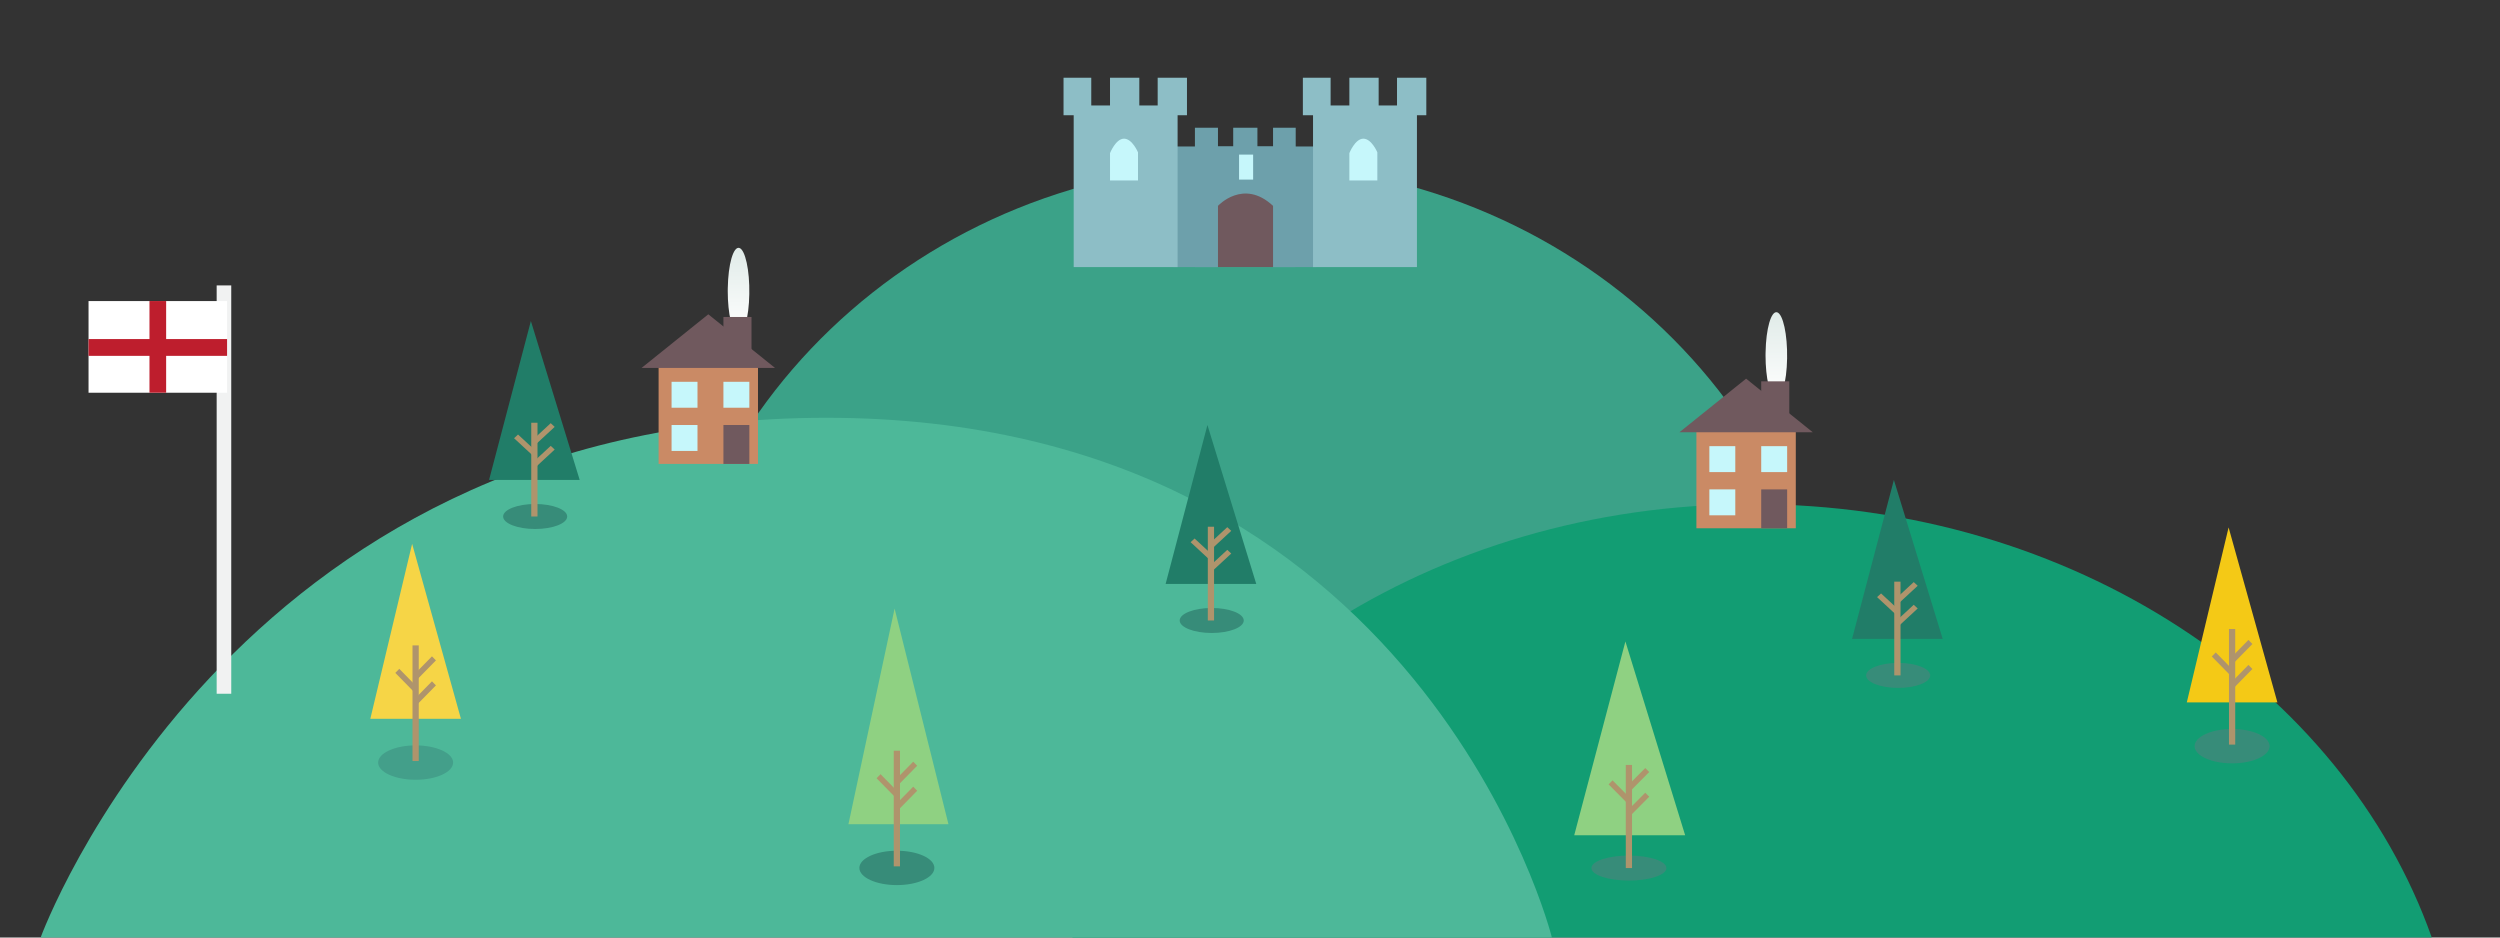 <svg xmlns="http://www.w3.org/2000/svg" width="800" height="300"><rect width="100%" height="100%" fill="#333333" stroke="none"/><path fill="#3BA288" d="M587.366 232.811c0-99.593-84.334-180.328-188.365-180.328-104.032 0-188.366 80.735-188.366 180.328h376.731z"/><path fill="#129D73" d="M343.17 300l434.993-.005c-28.396-80.271-115.028-138.673-217.497-138.673S371.562 219.727 343.17 300"/><path fill="#4DB899" d="M13 300s60.656-166.309 251.366-166.309S496.606 300 496.606 300H13z"/><path fill="#6DA0AB" d="M375.5 46.875h45.75v38.593H375.5z"/><g fill="#8DBEC6"><path d="M420.17 33.75h33.25v51.718h-33.25z"/><path d="M416.92 24.875h8.875v12h-8.875zM431.795 24.875h9.375v12h-9.375zM447.045 24.875h9.375v12h-9.375z"/></g><ellipse fill="#439F8A" cx="133" cy="244.025" rx="12" ry="5.5"/><path fill="#F6D546" d="M118.5 230.025l13.38-56 15.62 56h-29z"/><path fill="#AF946C" d="M132 206.525h2v37h-2z"/><path fill="#AF946C" d="M132.5 215.865l5.73-5.84 1.27 1.3-6.36 6.479-.43.221-.21-2.16zM132.5 223.865l5.73-5.84 1.27 1.3-6.36 6.479-.43.221-.21-2.16zM133.5 219.865l-5.73-5.84-1.27 1.3 6.36 6.479.43.221.21-2.16z"/><path fill="#CA8A65" d="M210.752 116.644h31.805v31.806h-31.805z"/><path fill="#C6F7FB" d="M214.9 122.175h8.297v8.297H214.9zM231.494 122.175h8.297v8.297h-8.297zM214.9 136.004h8.297v8.297H214.9z"/><path fill="#70595E" d="M231.494 136.004h8.297v12.445h-8.297zM226.654 100.574l21.352 17.162h-42.703l21.351-17.162z"/><linearGradient id="a" gradientUnits="userSpaceOnUse" x1="292.332" y1="75.699" x2="292.332" y2="48.03" gradientTransform="matrix(1 0 0 -1 -56 155)"><stop offset="0" stop-color="#e0ebe8"/><stop offset="1" stop-color="#fff"/></linearGradient><path fill="url(#a)" d="M232.891 92.167c.124-7.619 1.783-13.358 3.679-12.833 1.908.539 3.347 7.148 3.208 14.77-.123 7.619-1.783 13.356-3.678 12.833-1.812-.514-3.223-6.542-3.223-13.802"/><path fill="#70595E" d="M231.494 101.432h8.988v12.446h-8.988z"/><ellipse fill="#378C79" cx="521.25" cy="277.78" rx="12" ry="4"/><path fill="#8FD182" d="M503.75 267.29l16.38-62.02 19.12 62.02h-35.5z"/><path fill="#AF946C" d="M520.25 244.78h2v33h-2z"/><path fill="#AF946C" d="M520.75 251.53l5.73-5.76 1.27 1.279-6.36 6.41-.43.211-.21-2.14zM520.75 259.431l5.73-5.76 1.27 1.279-6.36 6.41-.43.21-.21-2.139zM521.75 255.48l-5.73-5.761-1.27 1.281 6.36 6.409.43.21.21-2.139z"/><ellipse fill="#378C79" cx="287" cy="277.734" rx="12" ry="5.5"/><path fill="#8FD182" d="M271.5 263.734l14.77-69 17.23 69h-32z"/><path fill="#AF946C" d="M286 240.234h2v37h-2z"/><path fill="#AF946C" d="M286.5 249.574l5.73-5.84 1.27 1.3-6.36 6.48-.43.22-.21-2.16zM286.5 257.574l5.73-5.84 1.27 1.3-6.36 6.48-.43.22-.21-2.16zM287.5 253.574l-5.73-5.84-1.27 1.3 6.36 6.48.43.22.21-2.16z"/><g><ellipse fill="#378C79" cx="171.25" cy="165.279" rx="10.25" ry="4"/><path fill="#217D68" d="M156.5 153.578l13.38-50.849 15.62 50.849h-29z"/><path fill="#AF946C" d="M170 135.279h2v30h-2z"/><path fill="#AF946C" d="M170.5 140.719l5.73-5.3 1.27 1.18-6.36 5.89-.43.19-.21-1.96zM170.5 147.979l5.73-5.3 1.27 1.18-6.36 5.89-.43.19-.21-1.96zM171.5 144.349l-5.73-5.3-1.27 1.18 6.36 5.89.43.19.21-1.96z"/></g><g><path fill="#F1F2F2" d="M69.333 91.333H74V222h-4.667z"/><path fill="#FFF" d="M28.333 96.333h44.333v29.333H28.333z"/><path fill="#BE1E2D" d="M47.833 96.333h5.333v29.333h-5.333z"/><path fill="#BE1E2D" d="M28.333 108.5h44.333v5.375H28.333z"/></g><g><ellipse fill="#378C79" cx="607.415" cy="216.129" rx="10.25" ry="4"/><path fill="#217D68" d="M592.665 204.428l13.379-50.85 15.621 50.85h-29z"/><path fill="#AF946C" d="M606.165 186.129h2v30h-2z"/><path fill="#AF946C" d="M606.665 191.568l5.73-5.3 1.27 1.18-6.361 5.89-.43.191-.209-1.961zM606.665 198.828l5.73-5.299 1.27 1.18-6.361 5.889-.43.191-.209-1.961zM607.665 195.199l-5.73-5.301-1.27 1.18 6.359 5.891.43.189.211-1.959z"/></g><ellipse fill="#378C79" cx="714.272" cy="238.775" rx="12" ry="5.5"/><path fill="#F4C916" d="M699.772 224.775l13.38-56 15.62 56h-29z"/><path fill="#AF946C" d="M713.272 201.275h2v37h-2z"/><path fill="#AF946C" d="M713.772 210.615l5.73-5.84 1.27 1.3-6.36 6.479-.43.221-.21-2.16zM713.772 218.615l5.73-5.84 1.27 1.3-6.36 6.479-.43.221-.21-2.16zM714.772 214.615l-5.729-5.84-1.271 1.3 6.36 6.479.43.221.21-2.16z"/><g><ellipse fill="#378C79" cx="387.75" cy="198.555" rx="10.25" ry="4"/><path fill="#217D68" d="M373 186.854l13.38-50.85 15.62 50.85h-29z"/><path fill="#AF946C" d="M386.5 168.555h2v30h-2z"/><path fill="#AF946C" d="M387 173.994l5.73-5.3 1.27 1.18-6.36 5.89-.43.191-.21-1.961zM387 181.254l5.73-5.299 1.27 1.18-6.36 5.889-.43.191-.21-1.961zM388 177.625l-5.73-5.301-1.27 1.18 6.36 5.891.43.189.21-1.959z"/></g><path fill="#6DA0AB" d="M382.375 40.875h7.375v44.593h-7.375zM407.375 40.875h7.25v44.593h-7.25z"/><path fill="#6DA0AB" d="M388.875 46.875H411v18.593h-22.125z"/><path fill="#6DA0AB" d="M394.625 40.875h7.75V50h-7.75z"/><path fill="#70595E" d="M389.75 65.875s8.125-8.875 17.625 0v19.593H389.75V65.875z"/><path fill="#C6F7FB" d="M396.5 49.468h4.501v8H396.5zM431.795 57.75h8.955v-9s-1.83-4.375-4.478-4.375S431.795 49 431.795 49v8.75z"/><g fill="#8DBEC6"><path d="M343.58 33.75h33.25v51.718h-33.25z"/><path d="M340.33 24.875h8.875v12h-8.875zM355.205 24.875h9.375v12h-9.375zM370.455 24.875h9.375v12h-9.375z"/></g><path fill="#C6F7FB" d="M355.205 57.75h8.955v-9s-1.83-4.375-4.478-4.375S355.205 49 355.205 49v8.75z"/><g><path fill="#CA8A65" d="M542.848 137.24h31.805v31.806h-31.805z"/><path fill="#C6F7FB" d="M546.996 142.771h8.297v8.297h-8.297zM563.59 142.771h8.297v8.297h-8.297zM546.996 156.601h8.297v8.297h-8.297z"/><path fill="#70595E" d="M563.59 156.601h8.297v12.445h-8.297zM558.75 121.171l21.352 17.162h-42.703l21.351-17.162z"/><linearGradient id="b" gradientUnits="userSpaceOnUse" x1="624.426" y1="55.102" x2="624.426" y2="27.434" gradientTransform="matrix(1 0 0 -1 -56 155)"><stop offset="0" stop-color="#e0ebe8"/><stop offset="1" stop-color="#fff"/></linearGradient><path fill="url(#b)" d="M564.986 112.764c.124-7.619 1.783-13.358 3.679-12.833 1.908.539 3.347 7.148 3.208 14.77-.123 7.619-1.783 13.356-3.678 12.833-1.812-.514-3.223-6.542-3.223-13.802"/><path fill="#70595E" d="M563.59 122.028h8.988v12.446h-8.988z"/></g></svg>